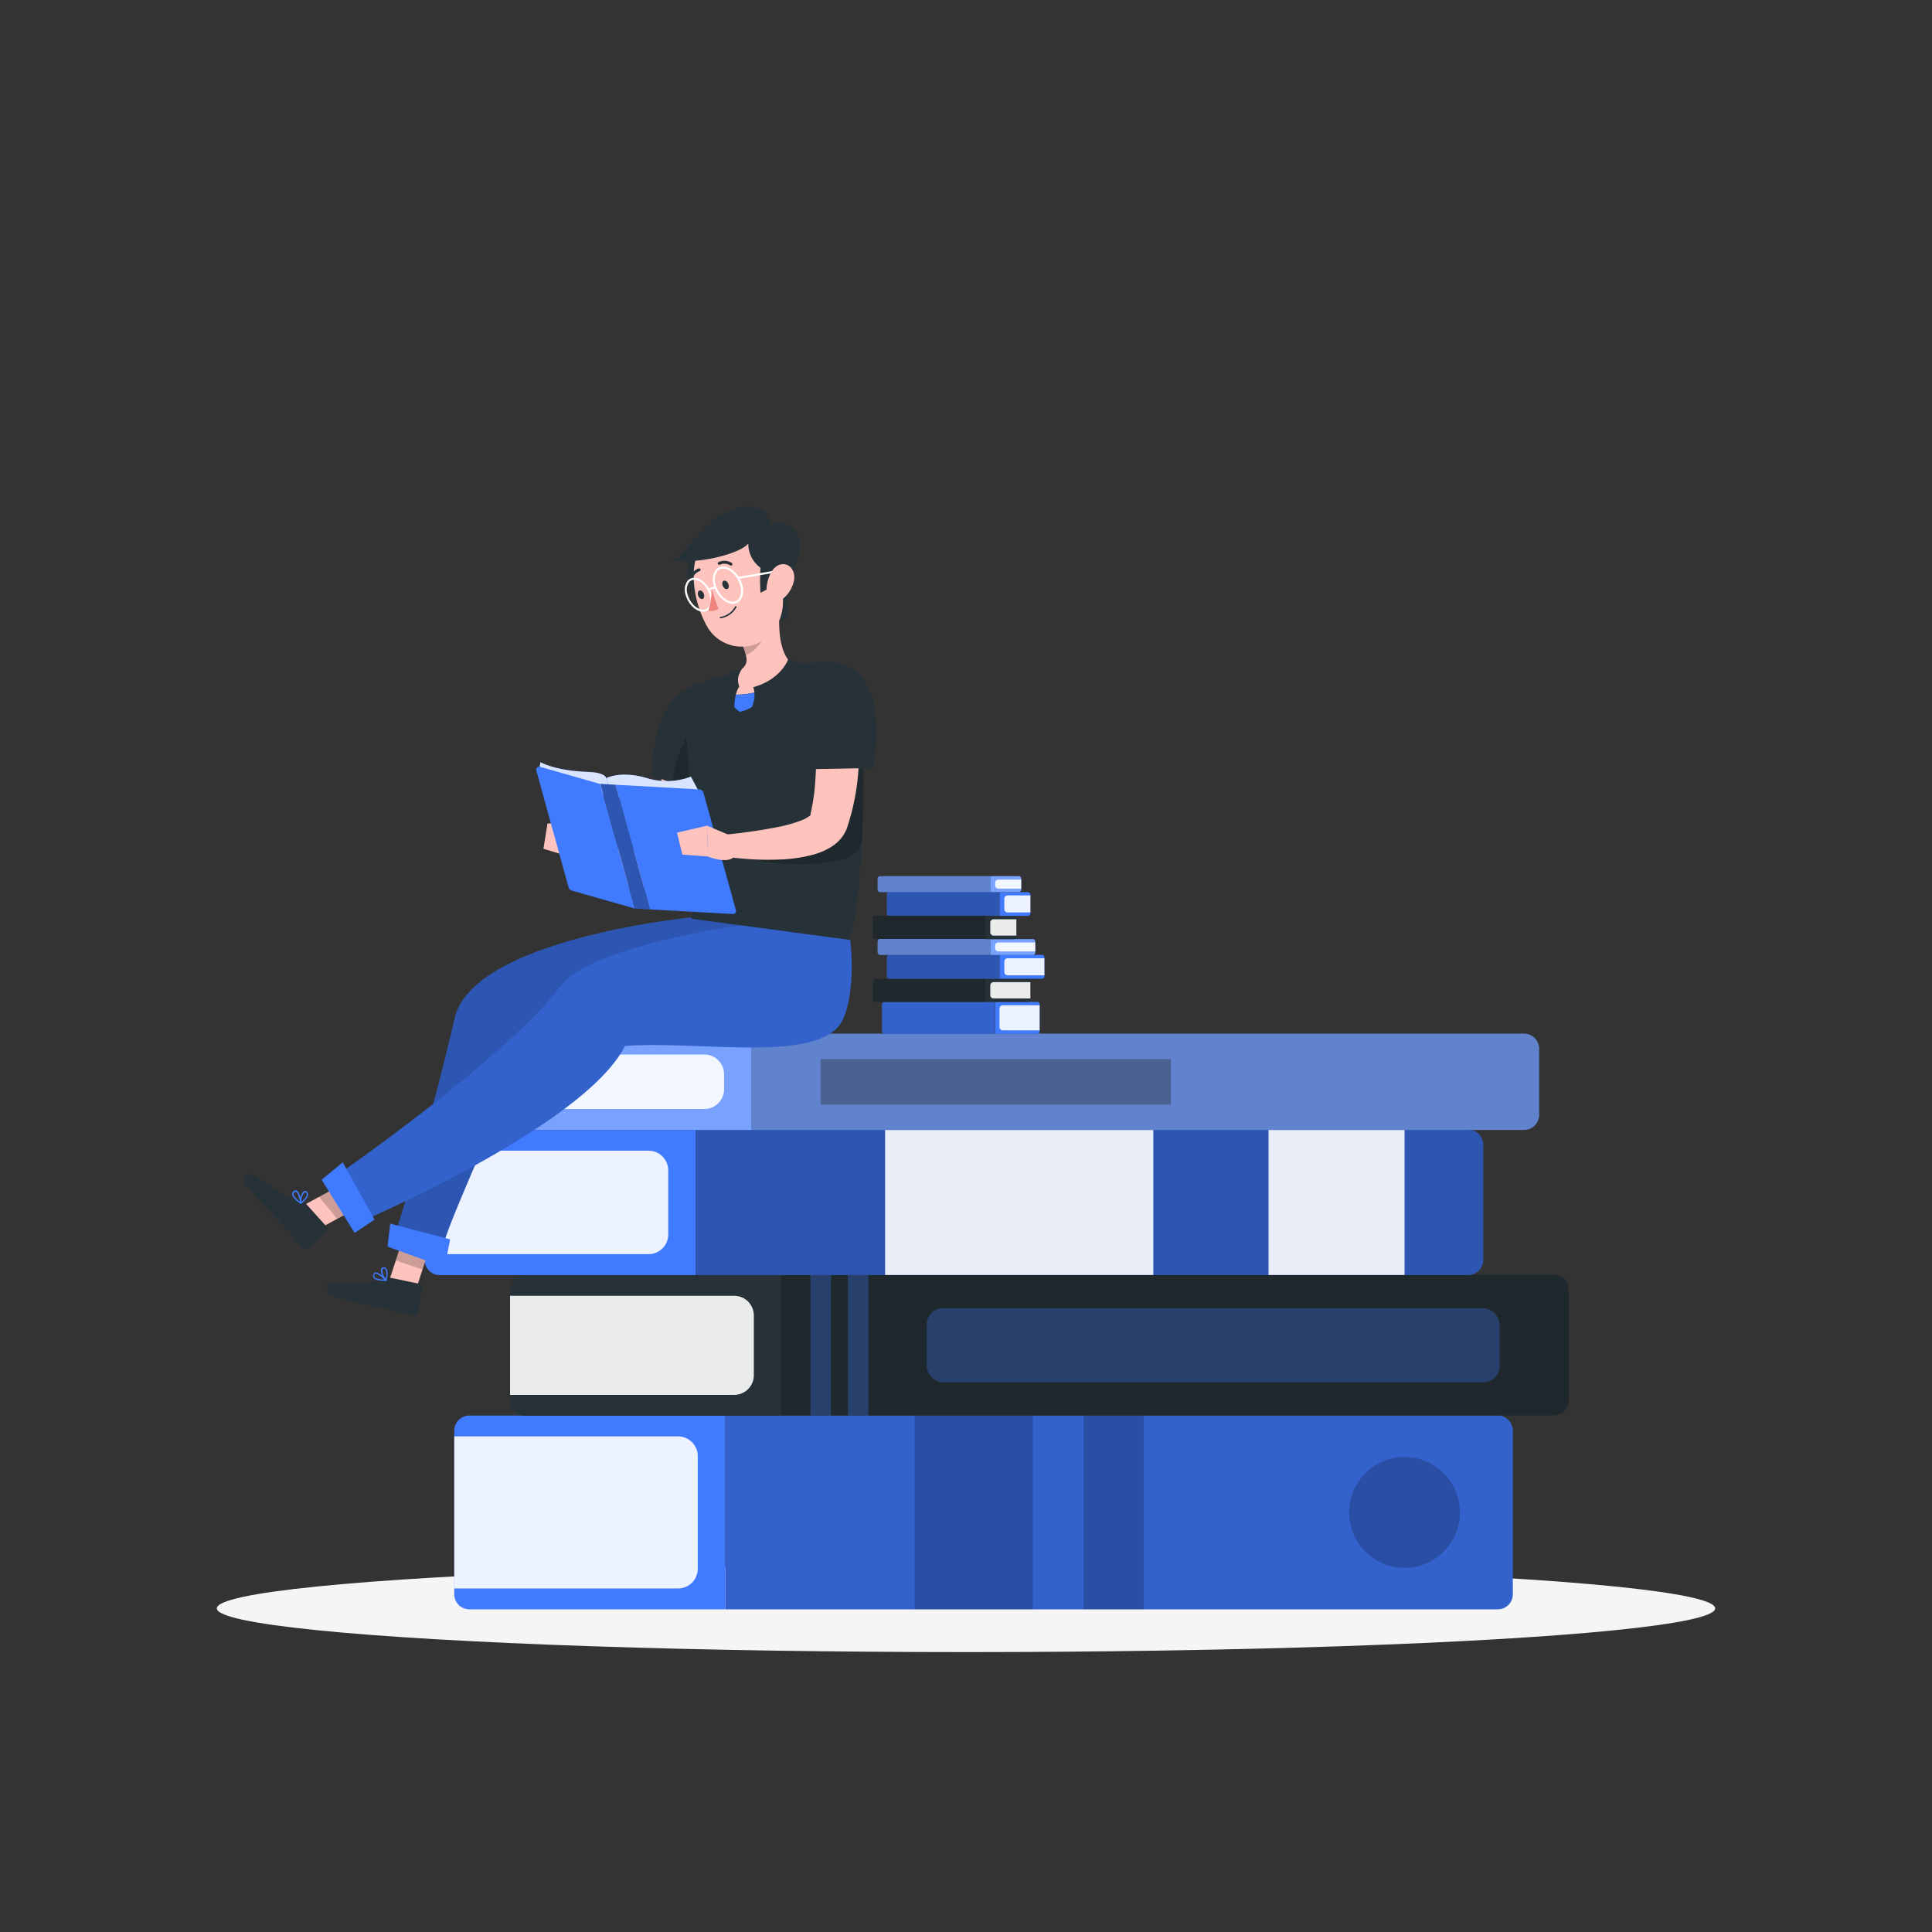 <svg xmlns="http://www.w3.org/2000/svg" viewBox="0 0 500 500"><rect x="0" y="0" width="500" height="500" fill="#333333" stroke="none"/><g id="freepik--Shadow--inject-152"><ellipse id="freepik--path--inject-152" cx="250" cy="416.24" rx="193.89" ry="11.32" style="fill:#f5f5f5"></ellipse></g><g id="freepik--Books--inject-152"><path d="M191.56,366.35H391.5a0,0,0,0,1,0,0v50.14a0,0,0,0,1,0,0H191.56a3.88,3.88,0,0,1-3.88-3.88V370.23A3.88,3.88,0,0,1,191.56,366.35Z" transform="translate(579.19 782.84) rotate(180)" style="fill:#407BFF"></path><path d="M191.56,366.35H391.5a0,0,0,0,1,0,0v50.14a0,0,0,0,1,0,0H191.56a3.88,3.88,0,0,1-3.88-3.88V370.23A3.88,3.88,0,0,1,191.56,366.35Z" transform="translate(579.19 782.84) rotate(180)" style="opacity:0.2"></path><rect x="236.7" y="366.35" width="30.59" height="50.14" transform="translate(504 782.84) rotate(180)" style="opacity:0.2"></rect><rect x="280.44" y="366.35" width="15.51" height="50.14" transform="translate(576.39 782.84) rotate(180)" style="opacity:0.2"></rect><path d="M121.46,366.35h66.22a0,0,0,0,1,0,0v50.14a0,0,0,0,1,0,0H121.46a3.9,3.9,0,0,1-3.9-3.9V370.25A3.9,3.9,0,0,1,121.46,366.35Z" style="fill:#407BFF"></path><path d="M117.56,371.74h57.93a5.09,5.09,0,0,1,5.09,5.09V406a5.09,5.09,0,0,1-5.09,5.09H117.56a0,0,0,0,1,0,0V371.74A0,0,0,0,1,117.56,371.74Z" style="fill:#fff;opacity:0.9"></path><circle cx="363.49" cy="391.42" r="14.34" style="opacity:0.2"></circle><path d="M206,330H406a0,0,0,0,1,0,0v36.39a0,0,0,0,1,0,0H206a3.88,3.88,0,0,1-3.88-3.88V333.84A3.88,3.88,0,0,1,206,330Z" transform="translate(608.11 696.31) rotate(180)" style="fill:#263238"></path><path d="M206,330H406a0,0,0,0,1,0,0v36.39a0,0,0,0,1,0,0H206a3.88,3.88,0,0,1-3.88-3.88V333.84A3.88,3.88,0,0,1,206,330Z" transform="translate(608.11 696.31) rotate(180)" style="opacity:0.2"></path><path d="M135.93,330h66.22a0,0,0,0,1,0,0v36.39a0,0,0,0,1,0,0H135.93a3.9,3.9,0,0,1-3.9-3.9V333.86A3.9,3.9,0,0,1,135.93,330Z" style="fill:#263238"></path><path d="M132,335.35H190a5.09,5.09,0,0,1,5.09,5.09v15.45A5.09,5.09,0,0,1,190,361H132a0,0,0,0,1,0,0V335.35A0,0,0,0,1,132,335.35Z" style="fill:#fff;opacity:0.9"></path><rect x="239.83" y="338.58" width="148.28" height="19.16" rx="4.19" transform="translate(627.93 696.31) rotate(180)" style="fill:#407BFF;opacity:0.3"></rect><rect x="209.74" y="329.96" width="5.31" height="36.39" transform="translate(424.79 696.31) rotate(180)" style="fill:#407BFF;opacity:0.3"></rect><rect x="219.44" y="329.96" width="5.31" height="36.39" transform="translate(444.18 696.31) rotate(180)" style="fill:#407BFF;opacity:0.3"></rect><path d="M183.92,292.42H383.85a0,0,0,0,1,0,0V330a0,0,0,0,1,0,0H183.92a3.88,3.88,0,0,1-3.88-3.88V296.3A3.88,3.88,0,0,1,183.92,292.42Z" transform="translate(563.89 622.38) rotate(180)" style="fill:#407BFF"></path><path d="M183.92,292.42H383.85a0,0,0,0,1,0,0V330a0,0,0,0,1,0,0H183.92a3.88,3.88,0,0,1-3.88-3.88V296.3A3.88,3.88,0,0,1,183.92,292.42Z" transform="translate(563.89 622.38) rotate(180)" style="opacity:0.3"></path><rect x="229.05" y="292.42" width="69.42" height="37.54" transform="translate(527.53 622.38) rotate(180)" style="fill:#fff;opacity:0.9"></rect><rect x="328.29" y="292.42" width="35.2" height="37.54" transform="translate(691.79 622.38) rotate(180)" style="fill:#fff;opacity:0.9"></rect><path d="M113.82,292.42H180a0,0,0,0,1,0,0V330a0,0,0,0,1,0,0H113.82a3.9,3.9,0,0,1-3.9-3.9V296.32A3.9,3.9,0,0,1,113.82,292.42Z" style="fill:#407BFF"></path><path d="M109.92,297.8h57.93a5.09,5.09,0,0,1,5.09,5.09v16.59a5.09,5.09,0,0,1-5.09,5.09H109.92a0,0,0,0,1,0,0V297.8A0,0,0,0,1,109.92,297.8Z" style="fill:#fff;opacity:0.9"></path><path d="M198.38,267.52H398.31a0,0,0,0,1,0,0v24.9a0,0,0,0,1,0,0H198.38a3.88,3.88,0,0,1-3.88-3.88V271.4A3.88,3.88,0,0,1,198.38,267.52Z" transform="translate(592.81 559.94) rotate(180)" style="fill:#407BFF"></path><path d="M198.38,267.52H398.31a0,0,0,0,1,0,0v24.9a0,0,0,0,1,0,0H198.38a3.88,3.88,0,0,1-3.88-3.88V271.4A3.88,3.88,0,0,1,198.38,267.52Z" transform="translate(592.81 559.94) rotate(180)" style="fill:#fff;opacity:0.3"></path><path d="M198.38,267.52H398.31a0,0,0,0,1,0,0v24.9a0,0,0,0,1,0,0H198.38a3.88,3.88,0,0,1-3.88-3.88V271.4A3.88,3.88,0,0,1,198.38,267.52Z" transform="translate(592.81 559.94) rotate(180)" style="opacity:0.2"></path><path d="M128.28,267.52H194.5a0,0,0,0,1,0,0v24.9a0,0,0,0,1,0,0H128.28a3.9,3.9,0,0,1-3.9-3.9v-17.1A3.9,3.9,0,0,1,128.28,267.52Z" style="fill:#407BFF"></path><path d="M128.28,267.52H194.5a0,0,0,0,1,0,0v24.9a0,0,0,0,1,0,0H128.28a3.9,3.9,0,0,1-3.9-3.9v-17.1A3.9,3.9,0,0,1,128.28,267.52Z" style="fill:#fff;opacity:0.3"></path><path d="M124.38,272.91H182.3a5.09,5.09,0,0,1,5.09,5.09v4A5.09,5.09,0,0,1,182.3,287H124.38a0,0,0,0,1,0,0V272.91A0,0,0,0,1,124.38,272.91Z" style="fill:#fff;opacity:0.9"></path><rect x="212.4" y="274.08" width="90.62" height="11.77" transform="translate(515.41 559.94) rotate(180)" style="fill:#263238;opacity:0.4"></rect><path d="M228.9,259.28h28.59a0,0,0,0,1,0,0v8.25a0,0,0,0,1,0,0H228.9a.64.64,0,0,1-.64-.64v-7A.64.64,0,0,1,228.9,259.28Z" style="fill:#407BFF"></path><path d="M228.9,259.28h28.59a0,0,0,0,1,0,0v8.25a0,0,0,0,1,0,0H228.9a.64.64,0,0,1-.64-.64v-7A.64.64,0,0,1,228.9,259.28Z" style="opacity:0.2"></path><path d="M258.14,259.28H269a0,0,0,0,1,0,0v8.25a0,0,0,0,1,0,0h-10.9a.64.64,0,0,1-.64-.64v-7A.64.64,0,0,1,258.14,259.28Z" transform="translate(526.53 526.82) rotate(180)" style="fill:#407BFF"></path><path d="M258.66,260.17h9.53a.84.84,0,0,1,.84.84v4.8a.84.84,0,0,1-.84.84h-9.53a0,0,0,0,1,0,0v-6.48A0,0,0,0,1,258.66,260.17Z" transform="translate(527.7 526.82) rotate(180)" style="fill:#fff;opacity:0.9"></path><path d="M226.52,253.29h28.59a0,0,0,0,1,0,0v6a0,0,0,0,1,0,0H226.52a.64.64,0,0,1-.64-.64v-4.71A.64.64,0,0,1,226.52,253.29Z" style="fill:#263238"></path><path d="M226.52,253.29h28.59a0,0,0,0,1,0,0v6a0,0,0,0,1,0,0H226.52a.64.64,0,0,1-.64-.64v-4.71A.64.64,0,0,1,226.52,253.29Z" style="opacity:0.2"></path><path d="M255.76,253.29h10.9a0,0,0,0,1,0,0v6a0,0,0,0,1,0,0h-10.9a.64.64,0,0,1-.64-.64v-4.71A.64.64,0,0,1,255.76,253.29Z" transform="translate(521.77 512.58) rotate(180)" style="fill:#263238"></path><path d="M256.28,254.18h9.53a.84.84,0,0,1,.84.84v2.54a.84.84,0,0,1-.84.84h-9.53a0,0,0,0,1,0,0v-4.22A0,0,0,0,1,256.28,254.18Z" transform="translate(522.94 512.58) rotate(180)" style="fill:#fff;opacity:0.9"></path><path d="M230.16,247.12h28.59a0,0,0,0,1,0,0v6.18a0,0,0,0,1,0,0H230.16a.64.64,0,0,1-.64-.64v-4.9A.64.64,0,0,1,230.16,247.12Z" style="fill:#407BFF"></path><path d="M230.16,247.12h28.59a0,0,0,0,1,0,0v6.18a0,0,0,0,1,0,0H230.16a.64.64,0,0,1-.64-.64v-4.9A.64.64,0,0,1,230.16,247.12Z" style="opacity:0.3"></path><path d="M259.39,247.12h10.9a0,0,0,0,1,0,0v6.18a0,0,0,0,1,0,0h-10.9a.64.64,0,0,1-.64-.64v-4.89A.64.64,0,0,1,259.39,247.12Z" transform="translate(529.04 500.41) rotate(180)" style="fill:#407BFF"></path><path d="M259.92,248h9.53a.84.84,0,0,1,.84.84v2.73a.84.84,0,0,1-.84.84h-9.53a0,0,0,0,1,0,0V248A0,0,0,0,1,259.92,248Z" transform="translate(530.21 500.41) rotate(180)" style="fill:#fff;opacity:0.9"></path><path d="M227.78,243h28.59a0,0,0,0,1,0,0v4.1a0,0,0,0,1,0,0H227.78a.64.64,0,0,1-.64-.64v-2.82A.64.64,0,0,1,227.78,243Z" style="fill:#407BFF"></path><path d="M227.78,243h28.59a0,0,0,0,1,0,0v4.1a0,0,0,0,1,0,0H227.78a.64.64,0,0,1-.64-.64v-2.82A.64.64,0,0,1,227.78,243Z" style="fill:#fff;opacity:0.3"></path><path d="M227.78,243h28.59a0,0,0,0,1,0,0v4.1a0,0,0,0,1,0,0H227.78a.64.64,0,0,1-.64-.64v-2.82A.64.64,0,0,1,227.78,243Z" style="opacity:0.2"></path><path d="M257,243h10.9a0,0,0,0,1,0,0v4.1a0,0,0,0,1,0,0H257a.64.64,0,0,1-.64-.64v-2.81A.64.64,0,0,1,257,243Z" transform="translate(524.28 490.14) rotate(180)" style="fill:#407BFF"></path><path d="M257,243h10.9a0,0,0,0,1,0,0v4.1a0,0,0,0,1,0,0H257a.64.64,0,0,1-.64-.64v-2.81A.64.64,0,0,1,257,243Z" transform="translate(524.28 490.14) rotate(180)" style="fill:#fff;opacity:0.3"></path><path d="M257.54,243.91h9.53a.84.84,0,0,1,.84.84v.65a.84.84,0,0,1-.84.84h-9.53a0,0,0,0,1,0,0v-2.32A0,0,0,0,1,257.54,243.91Z" transform="translate(525.45 490.14) rotate(180)" style="fill:#fff;opacity:0.9"></path><path d="M226.52,237h28.59a0,0,0,0,1,0,0v6a0,0,0,0,1,0,0H226.52a.64.64,0,0,1-.64-.64v-4.71A.64.64,0,0,1,226.52,237Z" style="fill:#263238"></path><path d="M226.52,237h28.59a0,0,0,0,1,0,0v6a0,0,0,0,1,0,0H226.52a.64.64,0,0,1-.64-.64v-4.71A.64.64,0,0,1,226.52,237Z" style="opacity:0.2"></path><path d="M255.76,237H263a0,0,0,0,1,0,0v6a0,0,0,0,1,0,0h-7.27a.64.64,0,0,1-.64-.64v-4.71A.64.64,0,0,1,255.76,237Z" transform="translate(518.14 480.05) rotate(180)" style="fill:#263238"></path><path d="M256.28,237.92h5.9a.84.84,0,0,1,.84.84v2.54a.84.84,0,0,1-.84.84h-5.9a0,0,0,0,1,0,0v-4.22A0,0,0,0,1,256.28,237.92Z" transform="translate(519.31 480.05) rotate(180)" style="fill:#fff;opacity:0.9"></path><path d="M230.16,230.85h28.59a0,0,0,0,1,0,0V237a0,0,0,0,1,0,0H230.16a.64.64,0,0,1-.64-.64v-4.9A.64.64,0,0,1,230.16,230.85Z" style="fill:#407BFF"></path><path d="M230.16,230.85h28.59a0,0,0,0,1,0,0V237a0,0,0,0,1,0,0H230.16a.64.64,0,0,1-.64-.64v-4.9A.64.64,0,0,1,230.16,230.85Z" style="opacity:0.3"></path><path d="M259.39,230.85h7.27a0,0,0,0,1,0,0V237a0,0,0,0,1,0,0h-7.27a.64.64,0,0,1-.64-.64v-4.89A.64.64,0,0,1,259.39,230.85Z" transform="translate(525.41 467.88) rotate(180)" style="fill:#407BFF"></path><path d="M259.92,231.74h5.9a.84.84,0,0,1,.84.84v2.73a.84.84,0,0,1-.84.84h-5.9a0,0,0,0,1,0,0v-4.41A0,0,0,0,1,259.92,231.74Z" transform="translate(526.58 467.88) rotate(180)" style="fill:#fff;opacity:0.9"></path><path d="M227.78,226.76h28.59a0,0,0,0,1,0,0v4.1a0,0,0,0,1,0,0H227.78a.64.64,0,0,1-.64-.64v-2.82A.64.64,0,0,1,227.78,226.76Z" style="fill:#407BFF"></path><path d="M227.78,226.76h28.59a0,0,0,0,1,0,0v4.1a0,0,0,0,1,0,0H227.78a.64.64,0,0,1-.64-.64v-2.82A.64.64,0,0,1,227.78,226.76Z" style="fill:#fff;opacity:0.3"></path><path d="M227.78,226.76h28.59a0,0,0,0,1,0,0v4.1a0,0,0,0,1,0,0H227.78a.64.64,0,0,1-.64-.64v-2.82A.64.64,0,0,1,227.78,226.76Z" style="opacity:0.2"></path><path d="M257,226.76h7.27a0,0,0,0,1,0,0v4.1a0,0,0,0,1,0,0H257a.64.64,0,0,1-.64-.64V227.4A.64.64,0,0,1,257,226.76Z" transform="translate(520.65 457.61) rotate(180)" style="fill:#407BFF"></path><path d="M257,226.76h7.27a0,0,0,0,1,0,0v4.1a0,0,0,0,1,0,0H257a.64.64,0,0,1-.64-.64V227.4A.64.64,0,0,1,257,226.76Z" transform="translate(520.65 457.61) rotate(180)" style="fill:#fff;opacity:0.3"></path><path d="M257.54,227.64h5.9a.84.84,0,0,1,.84.84v.65a.84.84,0,0,1-.84.84h-5.9a0,0,0,0,1,0,0v-2.32A0,0,0,0,1,257.54,227.64Z" transform="translate(521.82 457.61) rotate(180)" style="fill:#fff;opacity:0.9"></path></g><g id="freepik--Character--inject-152"><polygon points="106.75 336.5 100.15 333.19 105.51 316.79 112.11 320.1 106.75 336.5" style="fill:#ffc3bd"></polygon><path d="M100.73,330.61l8.1,1.7a.54.54,0,0,1,.44.61l-1,6.49a1.3,1.3,0,0,1-1.53,1c-2.81-.64-4.13-1.09-7.69-1.84-2.19-.46-9.76-2-12.68-3s-1.85-3.87-.52-3.7c6,.74,11.13.07,13.5-1.1A2.1,2.1,0,0,1,100.73,330.61Z" style="fill:#263238"></path><polygon points="112.11 320.11 105.51 316.8 102.44 326.21 109.35 328.56 112.11 320.11" style="opacity:0.2"></polygon><path d="M179,237.43s-56.59,5.48-61.32,26.09c-6.81,29.61-16,57.75-16,57.75l12.66,2.23c1.94-8.43,16.37-38,23.14-57.93,15.33-2.29,56.31,6.41,62.45-5.25a44.31,44.31,0,0,0,4.89-19.11Z" style="fill:#407BFF"></path><path d="M179,237.43s-56.59,5.48-61.32,26.09c-6.81,29.61-16,57.75-16,57.75l12.66,2.23c1.94-8.43,16.37-38,23.14-57.93,15.33-2.29,56.31,6.41,62.45-5.25a44.31,44.31,0,0,0,4.89-19.11Z" style="opacity:0.3"></path><polygon points="115.09 327.98 100.29 322.62 101 316.67 116.49 320.75 115.09 327.98" style="fill:#407BFF"></polygon><path d="M97.91,331.33a8.61,8.61,0,0,0,2,.14.18.18,0,0,0,.16-.1.19.19,0,0,0,0-.18c-.2-.21-2-2-2.9-1.88a.67.67,0,0,0-.5.4.94.94,0,0,0,0,1A2,2,0,0,0,97.91,331.33Zm1.56-.2c-1.34,0-2.28-.25-2.55-.66a.6.6,0,0,1,0-.62.29.29,0,0,1,.23-.2C97.68,329.56,98.75,330.42,99.47,331.13Z" style="fill:#407BFF"></path><path d="M99.85,331.47h.08a.17.17,0,0,0,.11-.12c0-.08.63-2.13,0-3a.85.85,0,0,0-.67-.38.64.64,0,0,0-.71.38c-.33.75.43,2.48,1.05,3.06Zm-.38-3.13a.51.51,0,0,1,.33.22,3.82,3.82,0,0,1,0,2.39A3.44,3.44,0,0,1,99,328.5c0-.09.12-.19.37-.17Z" style="fill:#407BFF"></path><path d="M185.1,185.62c-.34,3.72-.88,7.22-1.46,10.81s-1.34,7.13-2.27,10.7a76.32,76.32,0,0,1-3.52,10.73,35.07,35.07,0,0,1-2.81,5.47,19.69,19.69,0,0,1-2.11,2.79,13.77,13.77,0,0,1-3.27,2.7l-.42.24-.23.08a11.49,11.49,0,0,1-6.73.22,20.47,20.47,0,0,1-4.72-1.86,30.8,30.8,0,0,1-3.86-2.5c-.6-.45-1.16-.94-1.72-1.43a21.7,21.7,0,0,1-1.66-1.56l3.14-4.55c1.17.38,2.43.87,3.64,1.23s2.41.75,3.56,1a15,15,0,0,0,3.14.44c.89,0,1.52-.24,1.36-.31l-.65.32a8.05,8.05,0,0,0,1.65-2.22,29.25,29.25,0,0,0,1.79-4,81.14,81.14,0,0,0,2.67-9.4c.73-3.27,1.36-6.6,1.91-10s1-6.8,1.46-10.06Z" style="fill:#ffc3bd"></path><path d="M175.22,180.14c-6.88,6-6.5,20.6-6.5,20.6l18.18,6.56c3.85-6,5.74-17.46,5.4-22.38C191.77,177.36,183.38,173,175.22,180.14Z" style="fill:#263238"></path><path d="M192.31,185.2c-3.27-1.57-7.74-1.07-12.16,2.79-4,3.49-5.55,9.92-6.13,14.67l12.88,4.64C190.68,201.4,192.57,190.25,192.31,185.2Z" style="opacity:0.2"></path><polygon points="80.67 319.02 78.47 311.98 93.77 303.68 95.96 310.72 80.67 319.02" style="fill:#ffc3bd"></polygon><path d="M79,311.32l5.54,6.15a.52.52,0,0,1,0,.74l-4.6,4.69a1.3,1.3,0,0,1-1.84-.08c-1.89-2.17-2.69-3.31-5.13-6-1.5-1.66-6.77-7.15-8.84-9.45s.26-4.28,1.34-3.49c4.86,3.53,9.73,6.36,12.34,6.81A2.14,2.14,0,0,1,79,311.32Z" style="fill:#263238"></path><polygon points="95.96 310.72 93.77 303.68 82.61 309.74 87.26 315.45 95.96 310.72" style="opacity:0.2"></polygon><path d="M191.8,239.5S153,244.7,145,255.32c-13.93,18.49-58,49-58,49l4,12.89s60.06-25.33,70.74-46.51c19.62-1.51,51.54,4.95,56.57-7.23,3.35-8.11,1.71-20.22,1.71-20.22Z" style="fill:#407BFF"></path><path d="M191.8,239.5S153,244.7,145,255.32c-13.93,18.49-58,49-58,49l4,12.89s60.06-25.33,70.74-46.51c19.62-1.51,51.54,4.95,56.57-7.23,3.35-8.11,1.71-20.22,1.71-20.22Z" style="opacity:0.2"></path><polygon points="91.78 319.08 83.24 305.31 88.7 300.82 96.92 315.64 91.78 319.08" style="fill:#407BFF"></polygon><path d="M76.24,310.24a9.35,9.35,0,0,0,1.51,1.28.17.17,0,0,0,.19,0,.16.16,0,0,0,.08-.17c0-.28-.37-2.79-1.24-3.22a.65.65,0,0,0-.63,0,1,1,0,0,0-.55.78A2,2,0,0,0,76.24,310.24Zm1.38.77c-1.08-.81-1.7-1.55-1.67-2a.62.62,0,0,1,.37-.5.31.31,0,0,1,.31,0C77.09,308.68,77.45,310,77.62,311Z" style="fill:#407BFF"></path><path d="M77.72,311.5l.07,0a.13.13,0,0,0,.16,0c.08,0,1.76-1.35,1.8-2.38a.92.92,0,0,0-.31-.71.68.68,0,0,0-.81-.11c-.71.41-1.11,2.26-.95,3.1A.2.2,0,0,0,77.72,311.5Zm1.55-2.75a.51.51,0,0,1,.13.37c0,.62-.88,1.48-1.41,1.93a3.47,3.47,0,0,1,.81-2.43.33.33,0,0,1,.41.07Z" style="fill:#407BFF"></path><path d="M155.39,218.84l-5.88-5.68-4.08,8s7.14,3.91,8.93,2.12Z" style="fill:#ffc3bd"></path><polygon points="141.7 213.1 140.64 219.66 145.43 221.11 149.51 213.16 141.7 213.1" style="fill:#ffc3bd"></polygon><path d="M219.62,175.2c-.74-1.95-2.06-3.88-4.15-3.85-.43,0-3,0-3.46.06-2.4.06-5.4.22-8.3.59a145.81,145.81,0,0,0-16.51,2.87c-2.5.68-4.9,1.53-6.82,2.26l-.07,0a5.37,5.37,0,0,0-3.39,5.53c1,10.57,3.48,39.92,2,55.12l41,5.4c2.46-7.82,3.44-25.73,3.46-40.33C223.46,194.08,222.67,183.17,219.62,175.2Z" style="fill:#263238"></path><path d="M223.24,195.34l-.81.06-5.2,4.5-5.38,18.53-18.48,3.23c4.49,2.27,17.55,2.73,25.27.68a6.15,6.15,0,0,0,4.52-5.72c.19-4.63.28-9.33.28-13.74C223.44,200.49,223.39,197.94,223.24,195.34Z" style="opacity:0.2"></path><path d="M156.89,201.39s3.61-2,10.38-.06A17.46,17.46,0,0,0,178.8,201l2.53,4.74-23,.8Z" style="fill:#407BFF"></path><path d="M156.89,201.39s3.61-2,10.38-.06A17.46,17.46,0,0,0,178.8,201l2.53,4.74-23,.8Z" style="fill:#fff;opacity:0.8"></path><path d="M156.89,201.39s-.15-1.45-4.52-1.6c-8.79-.29-12.5-2.54-12.5-2.54l-.36,2.27,18.81,7Z" style="fill:#407BFF"></path><path d="M156.89,201.39s-.15-1.45-4.52-1.6c-8.79-.29-12.5-2.54-12.5-2.54l-.36,2.27,18.81,7Z" style="fill:#fff;opacity:0.8"></path><path d="M164.28,235.13,148,230.49a1.31,1.31,0,0,1-.86-.87l-8.33-30.16a.79.79,0,0,1,1-1l15.51,4.43Z" style="fill:#407BFF"></path><path d="M189.61,236.54l-21.4-1.19-8.91-32.26L181,204.3a1.21,1.21,0,0,1,1.06.88l8.38,30.32A.77.77,0,0,1,189.61,236.54Z" style="fill:#407BFF"></path><polygon points="164.28 235.13 168.21 235.35 159.3 203.09 155.37 202.87 164.28 235.13" style="fill:#407BFF"></polygon><polygon points="164.28 235.13 168.21 235.35 159.3 203.09 155.37 202.87 164.28 235.13" style="opacity:0.3"></polygon><path d="M221.63,182.53c.21,1.44.35,2.66.45,4s.17,2.58.23,3.88c.09,2.58.07,5.17-.09,7.77a59.5,59.5,0,0,1-2.89,15.69c0,.09-.18.52-.3.84a10.3,10.3,0,0,1-.47.94,9.54,9.54,0,0,1-1.12,1.57,10.65,10.65,0,0,1-2.47,2.05,18,18,0,0,1-4.54,1.92,38.28,38.28,0,0,1-8.12,1.23,74.74,74.74,0,0,1-15.28-.85l.26-5.53a139.57,139.57,0,0,0,14-2,35.18,35.18,0,0,0,6.2-1.77,8.37,8.37,0,0,0,2.08-1.15c.21-.18.31-.33.29-.35s-.05,0-.08.07a1,1,0,0,0-.08.11s-.06.18,0,0a57.06,57.06,0,0,0,1.1-6.45c.21-2.22.36-4.47.39-6.75s0-4.58-.1-6.88c-.05-1.15-.11-2.3-.2-3.44l-.14-1.71-.15-1.6Z" style="fill:#ffc3bd"></path><path d="M221.63,173.69c-4.86-3.71-11.57-3.6-14.32,6.17-1.8,6.4-.84,19.28-.84,19.28l19.41-.39C228.05,188.51,226.55,177.45,221.63,173.69Z" style="fill:#263238"></path><path d="M201.8,155.68l-4.08,4.79L192.16,167a19.82,19.82,0,0,1,.87,2.56c1,3.46-2.15,4.16-5,5.91,0,0-4.27,5.65,6,4s11.73-7,11.73-7C201.15,169.34,201.48,161.66,201.8,155.68Z" style="fill:#ffc3bd"></path><path d="M197.12,178.8a25.65,25.65,0,0,1-3.15.69,17.18,17.18,0,0,1-4.16.25l-.24,1.19c-.37.26-.46,1.65,1.88,3.3C193.92,183.72,197.75,181.61,197.12,178.8Z" style="fill:#407BFF"></path><path d="M203.94,170.75s-1.94,5.19-9,7.09c1,2.75-.64,5.88-.64,5.88s9.85-3.37,11.9-6.74,1.17-5.34,1.17-5.34A8.51,8.51,0,0,0,203.94,170.75Z" style="fill:#263238"></path><path d="M190,183.49s.07-4.3,1.33-5.74c-.66-1.94-.31-3,.71-4.69a8.49,8.49,0,0,0-5.31,3.46C185.38,178.77,186.32,183.55,190,183.49Z" style="fill:#263238"></path><path d="M192.16,167a19.82,19.82,0,0,1,.87,2.56c2.34-.91,5.13-4.06,5-6.6a11.54,11.54,0,0,0-.35-2.49Z" style="opacity:0.2"></path><path d="M178.61,144.2c-1.93,4.05-.27,13.67,8.88,9.84S181.75,137.63,178.61,144.2Z" style="fill:#263238"></path><path d="M198.69,152.61c-.84,1.75-.12,5.91,3.83,4.26S200,149.77,198.69,152.61Z" style="fill:#263238"></path><path d="M199.8,155.41c-1.28,1.46-1.71,5.66,2.55,5.13S201.87,153,199.8,155.41Z" style="fill:#263238"></path><path d="M200.8,144.49c1.66,7.75,3,12.18.31,17.29a10.3,10.3,0,0,1-18.24.12c-3.52-6.32-5.65-17.93.87-23.29A10.43,10.43,0,0,1,200.8,144.49Z" style="fill:#ffc3bd"></path><path d="M199.42,135.48c-1.58-6.88-10.8-4.49-15.5-.33s-5.91,7.43-9.87,9.89c7.31,1,17.66-1.9,19.6-4.36a7.72,7.72,0,0,0,3.16,6.26,51,51,0,0,0,0,6.47l3.34-1.7,3.89-1.56C209.78,140.45,206.39,134.46,199.42,135.48Z" style="fill:#263238"></path><path d="M191.09,149.82a.26.26,0,0,1-.26-.22.26.26,0,0,1,.21-.31l10.84-1.85a.27.27,0,0,1,.31.22.26.26,0,0,1-.22.3l-10.84,1.85Z" style="fill:#fff"></path><path d="M189.64,156.25h0c-2,0-4.2-2.15-4.91-4.76a4.43,4.43,0,0,1,.45-3.89,2.41,2.41,0,0,1,2-1h0c2,0,4.21,2.15,4.92,4.76h0a4.49,4.49,0,0,1-.46,3.9A2.4,2.4,0,0,1,189.64,156.25Zm-2.51-9.08a1.9,1.9,0,0,0-1.55.75,4,4,0,0,0-.36,3.43c.65,2.4,2.63,4.36,4.41,4.37a1.8,1.8,0,0,0,1.56-.75,4,4,0,0,0,.37-3.43c-.65-2.4-2.63-4.36-4.41-4.37Z" style="fill:#fff"></path><path d="M183.45,153a.32.32,0,0,1-.14,0,.26.26,0,0,1-.09-.37,2,2,0,0,1,2-.73.28.28,0,0,1,.2.32.27.27,0,0,1-.32.2s-1-.22-1.47.49A.25.25,0,0,1,183.45,153Z" style="fill:#fff"></path><path d="M205.45,150.42a8.37,8.37,0,0,1-3.29,4.91c-2.17,1.48-3.87-.36-3.78-2.94.08-2.32,1.3-5.88,3.73-6.33S206,148,205.45,150.42Z" style="fill:#ffc3bd"></path><path d="M188.44,151c.29.57.22,1.2-.15,1.4s-.9-.1-1.19-.68-.21-1.2.15-1.4S188.15,150.42,188.44,151Z" style="fill:#263238"></path><path d="M182.1,153.6c.26.59.16,1.21-.22,1.39s-.9-.15-1.15-.74-.15-1.22.23-1.39S181.85,153,182.1,153.6Z" style="fill:#263238"></path><path d="M178.9,150.07a.38.38,0,0,0,.26-.25,3.15,3.15,0,0,1,1.88-2,.38.38,0,0,0,.25-.47.36.36,0,0,0-.46-.25h0a3.85,3.85,0,0,0-2.39,2.54.36.36,0,0,0,.24.47A.34.34,0,0,0,178.9,150.07Z" style="fill:#263238"></path><path d="M181.93,158.31h0c-1.82,0-3.83-2-4.48-4.34a4.08,4.08,0,0,1,.42-3.56,2.19,2.19,0,0,1,1.8-.87h0c1.83,0,3.84,2,4.49,4.34h0a4.08,4.08,0,0,1-.42,3.55A2.19,2.19,0,0,1,181.93,158.31Zm-2.28-8.25a1.67,1.67,0,0,0-1.38.68,3.56,3.56,0,0,0-.33,3.09c.59,2.17,2.37,3.94,4,3.95h0a1.69,1.69,0,0,0,1.39-.67,3.6,3.6,0,0,0,.33-3.09h0c-.59-2.17-2.38-3.94-4-4Z" style="fill:#fff"></path><path d="M184.2,152.68a20.37,20.37,0,0,1-.88,5.36,3.12,3.12,0,0,0,2.6-.49Z" style="fill:#ed847e"></path><path d="M187.22,159.85a5.53,5.53,0,0,0,3.38-2.72.19.19,0,0,0-.1-.25.2.2,0,0,0-.25.09,5.27,5.27,0,0,1-3.82,2.68.2.2,0,0,0-.16.22.19.19,0,0,0,.22.15A5.2,5.2,0,0,0,187.22,159.85Z" style="fill:#263238"></path><path d="M189.36,146.32a.33.33,0,0,0,.13-.13.38.38,0,0,0-.13-.52,3.64,3.64,0,0,0-3.4-.21.37.37,0,0,0-.16.51.38.38,0,0,0,.51.16,2.88,2.88,0,0,1,2.67.19A.35.35,0,0,0,189.36,146.32Z" style="fill:#263238"></path><path d="M189.27,216.35,183,213.69l.21,8s6.21,2.51,7.24-.8Z" style="fill:#ffc3bd"></path><polygon points="175.21 215.48 176.59 221.17 183.22 221.66 183.01 213.69 175.21 215.48" style="fill:#ffc3bd"></polygon></g></svg>